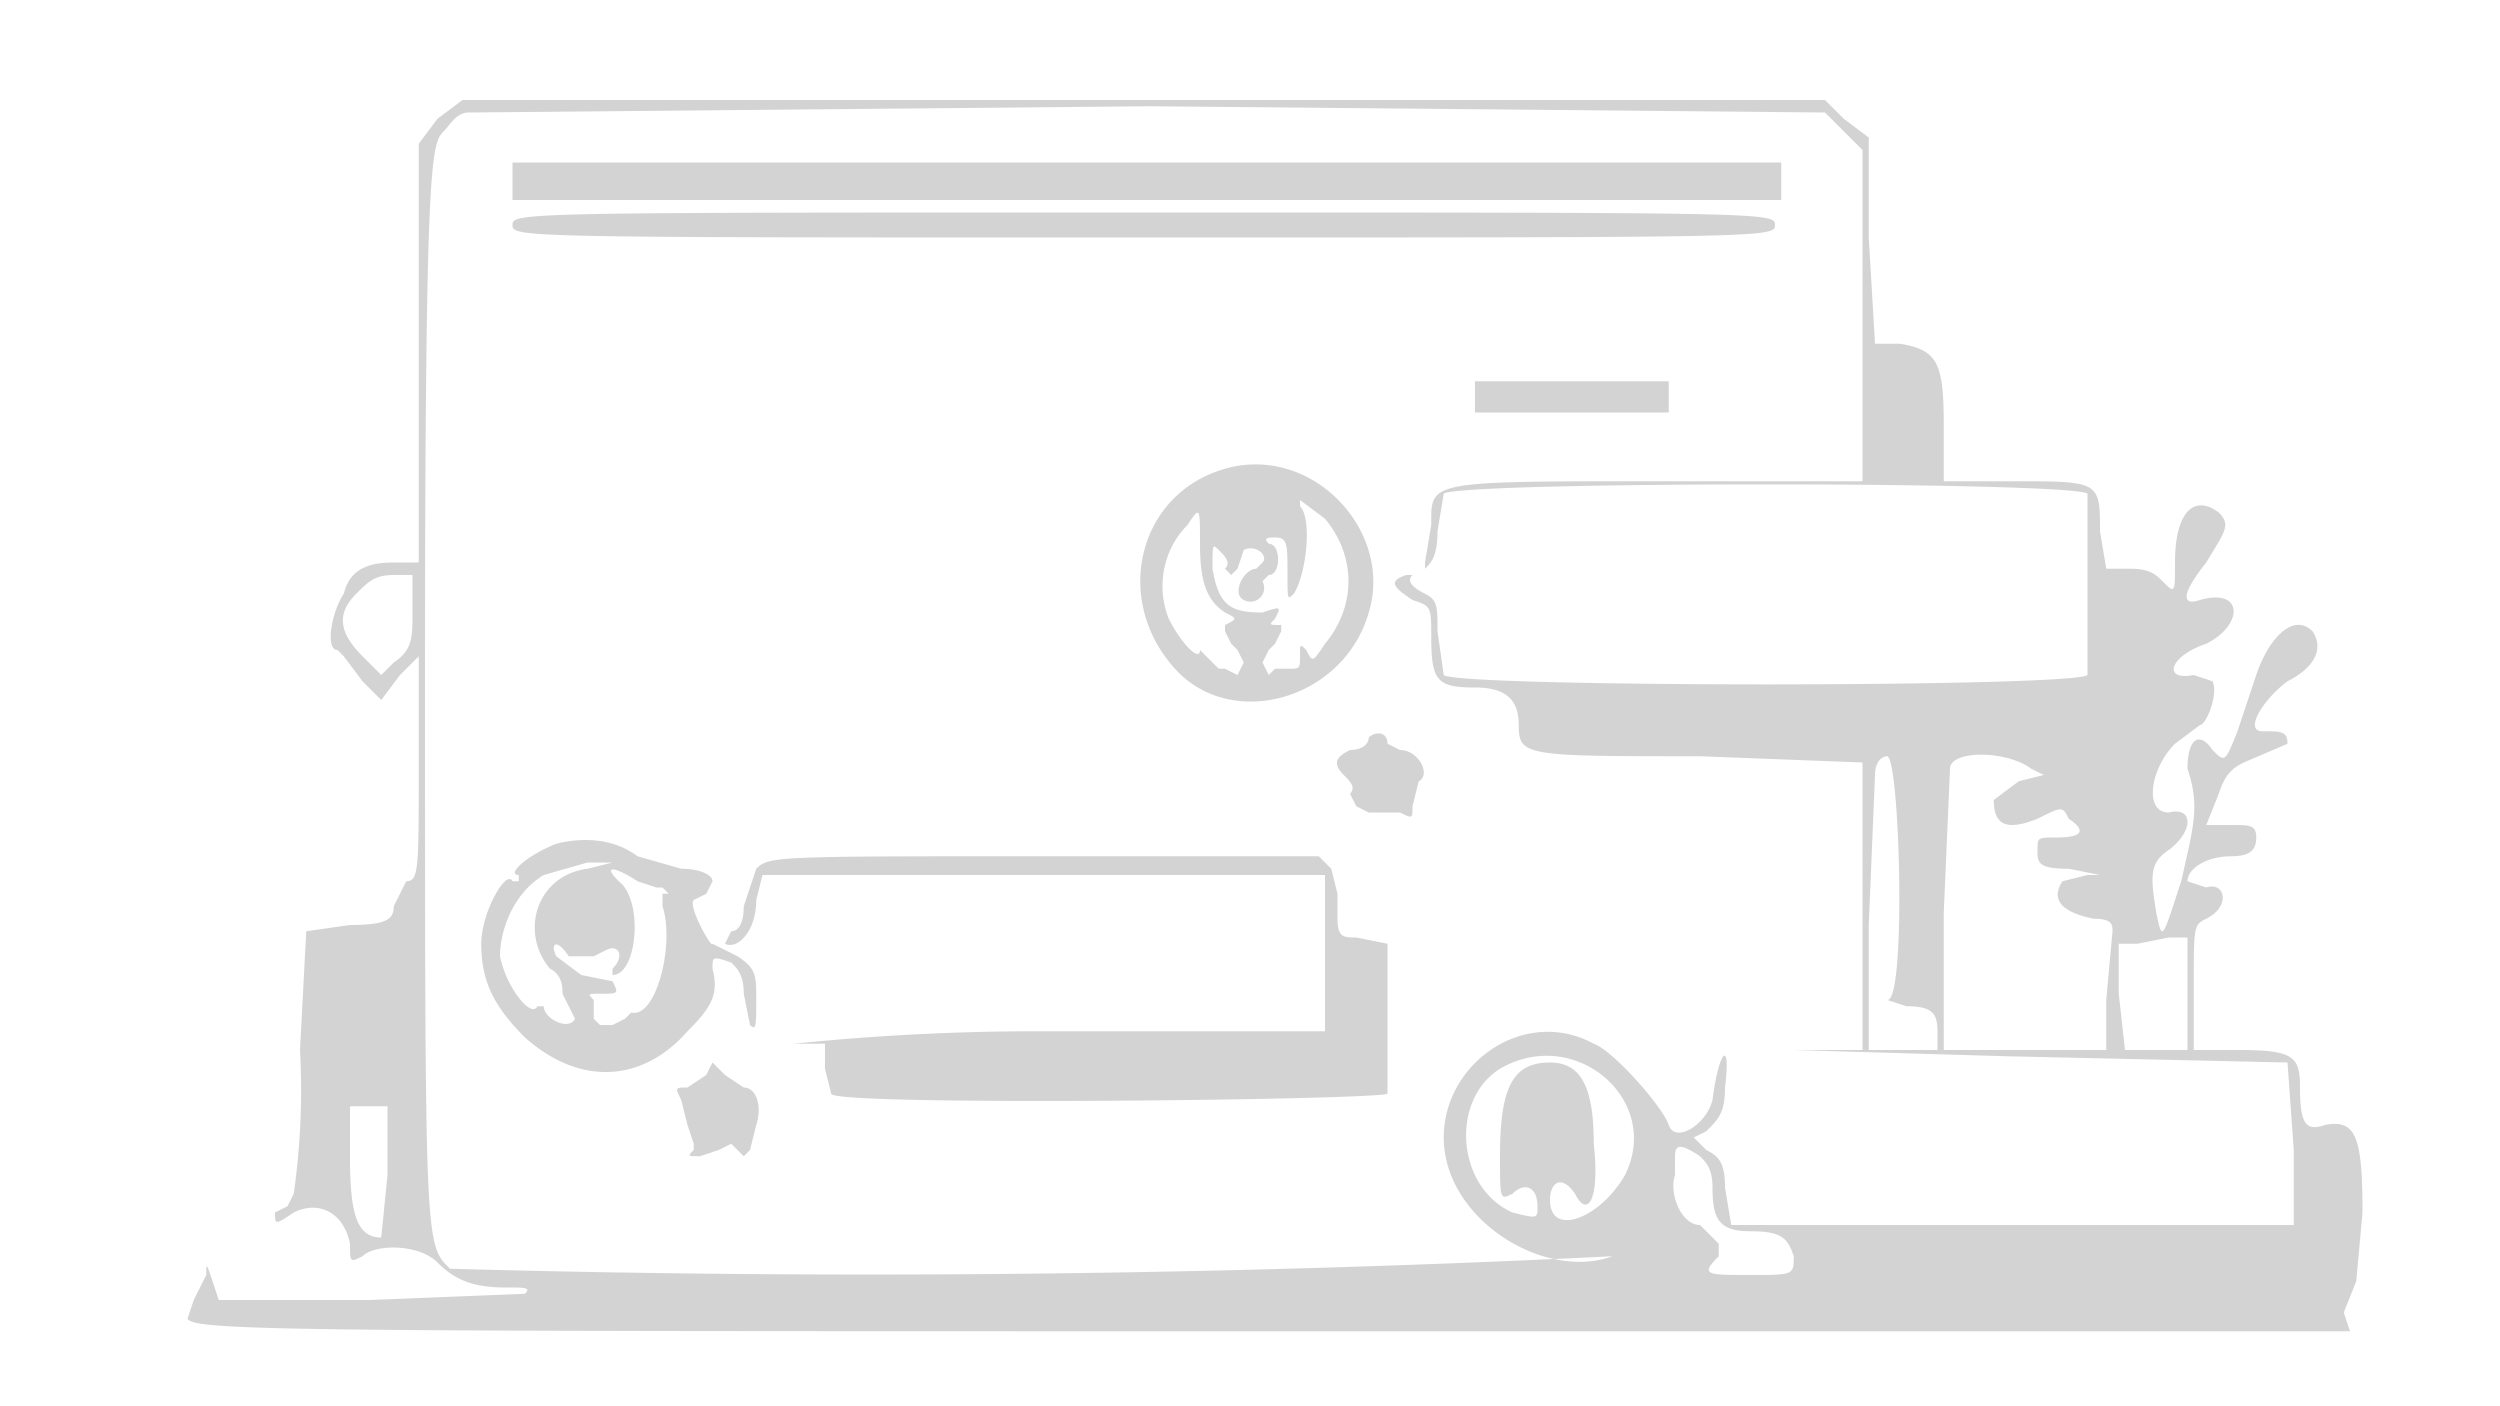 <svg xmlns="http://www.w3.org/2000/svg" width="400" height="225"><path d="M70 19l-3 4v67h-4c-4 0-7 1-8 5-2 3-3 9-1 9l1 1 3 4 3 3 3-4 3-3v18c0 16 0 18-2 18l-2 4c0 2-1 3-7 3l-7 1-1 19a118 118 0 01-1 23l-1 2-2 1c0 2 0 2 3 0 4-2 8 0 9 5 0 3 0 3 2 2 2-2 9-2 12 1s6 4 11 4c3 0 4 0 3 1l-25 1H35l-1-3c-1-3-1-3-1-1l-2 4-1 3c1 2 19 2 173 2h173l-1-3 2-5 1-11c0-12-1-15-6-14-3 1-4 0-4-6 0-5-1-6-10-6h-7v-10c0-10 0-10 2-11 4-2 3-6 0-5l-3-1c0-2 3-4 7-4 3 0 4-1 4-3s-1-2-4-2h-4l2-5c1-3 2-4 4-5a2110 2110 0 007-3c0-2-1-2-4-2s0-5 4-8c4-2 6-5 4-8-3-3-7 1-9 7l-3 9c-2 5-2 5-4 3-2-3-4-2-4 3 2 6 1 9-1 18-3 9-3 10-4 5-1-6-1-8 2-10 4-3 4-7 0-6-4 0-3-7 1-11l4-3c1 0 3-5 2-7l-3-1c-5 1-4-3 2-5 6-3 6-9-1-7-3 1-3-1 1-6 3-5 4-6 2-8-4-3-7 0-7 8 0 5 0 5-2 3-1-1-2-2-5-2h-4l-1-6c0-8 0-8-14-8h-11v-9c0-10-1-12-7-13h-4l-1-17V22l-4-3-3-3H74l-4 3m5-1c-2 0-3 2-4 3-2 2-3 4-3 88 0 91 0 90 4 94a2422 2422 0 00186-2c-11 4-27-6-27-19 0-12 13-21 24-15 3 1 11 10 12 13s6 0 7-4c1-8 3-10 2-2 0 4-1 5-3 7l-2 1 2 2c2 1 3 2 3 6l1 6h90v-12l-1-14-45-1-34-1h11v-46l-26-1c-28 0-29 0-29-5 0-4-2-6-7-6-6 0-7-1-7-8 0-5 0-5-3-6-3-2-4-3-1-4h1c-1 1 0 2 2 3s2 2 2 6l1 7c2 2 101 2 103 0V79c-2-2-101-2-103 0l-1 6c0 4-1 5-2 6v-1l1-6c0-7-1-7 36-7h33V24l-3-3-3-3-108-1-109 1m7 11v3h203v-6H82v3m0 7c0 2 1 2 101 2s101 0 101-2-1-2-101-2-101 0-101 2m154 28v2h31v-5h-31v3m-40 11c-14 4-18 21-8 32 9 10 27 5 31-9 4-13-9-27-23-23m12 6c2 2 1 11-1 14-1 1-1 1-1-3 0-5 0-6-2-6-1 0-2 0-1 1 2 0 2 5 0 5l-1 1c1 2-1 4-3 3s0-5 2-5l1-1c1-1-1-3-3-2l-1 3-1 1-1-1c1-1 0-2-1-3s-1-1-1 3c1 6 3 7 8 7 3-1 3-1 2 1-1 1-1 1 1 1v1l-1 2-1 1-1 2 1 2 1-1h2c2 0 2 0 2-2s0-2 1-1c1 2 1 2 3-1 5-6 5-14 0-20l-4-3v1m-18 3c-4 4-5 10-3 15 2 4 5 7 5 5l1 1 2 2h1l2 1 1-2-1-2-1-1-1-2v-1c2-1 2-1 0-2-3-2-4-5-4-11s0-6-2-3M57 95c-3 3-3 6 1 10l3 3 2-2c3-2 3-4 3-8v-6h-3c-3 0-4 1-6 3m162 23c0 1-1 2-3 2-2 1-3 2-1 4 1 1 2 2 1 3l1 2 2 1h5c2 1 2 1 2-1l1-4c2-1 0-5-3-5l-2-1c0-2-2-2-3-1m81 6l-1 24v20h11v-3c0-3-1-4-5-4l-3-1c3 0 2-38 0-39-1 0-2 1-2 3m12-1l-1 23v22h26v-8l1-11c0-1 0-2-3-2-5-1-7-3-5-6l4-1h2l-5-1c-5 0-5-1-5-3s0-2 3-2c4 0 5-1 2-3-1-2-1-2-5 0-5 2-7 1-7-3l4-3 4-1-2-1c-4-3-13-3-13 0M89 135c-5 2-8 5-6 5v1h-1c-1-2-5 5-5 10 0 6 2 10 7 15 9 8 19 7 26-1 4-4 5-6 4-10 0-2 0-2 3-1 1 1 2 2 2 5l1 5c1 1 1 0 1-4s0-5-3-7l-4-2c0 1-4-6-3-7l2-1 1-2c0-1-2-2-5-2l-7-2c-4-3-9-3-13-2m32 4l-2 6c0 3-1 4-2 4l-1 2c2 1 5-2 5-7l1-4h90v25h-46a380 380 0 00-39 2h5v4l1 4c0 2 87 1 89 0v-24l-5-1c-2 0-3 0-3-3v-4l-1-4-2-2h-44c-43 0-44 0-46 2m-34 1c-5 3-7 9-7 13 1 5 5 10 6 8h1c0 2 4 4 5 2l-1-2-1-2c0-1 0-3-2-4-5-6-2-15 6-16l4-1h-4l-7 2m12 1c4 3 3 15-1 15v-1c2-2 1-4-1-3l-2 1h-4c-2-3-3-2-2 0l4 3 5 1c1 2 1 2-2 2-2 0-2 0-1 1v3l1 1h2l2-1 1-1c4 1 7-11 5-17v-2h1l-1-1h-1l-3-1c-3-2-6-3-3 0m243 10h-3v8l1 9h10v-18h-3l-5 1m-102 20c-8 5-7 19 2 23 4 1 4 1 4-1 0-3-2-4-4-2-2 1-2 1-2-6 0-11 2-15 8-15 5 0 7 4 7 13 1 9-1 12-3 8-2-3-4-2-4 1 0 6 8 3 12-4 6-12-8-24-20-17m-127 1l-3 2c-2 0-2 0-1 2l1 4 1 3v1c-1 1-1 1 1 1l3-1 2-1 1 1 1 1 1-1 1-4c1-3 0-6-2-6l-3-2-2-2-1 2m-57 13c0 9 1 13 5 13l1-10v-11h-6v8m212 0v3c-1 3 1 8 4 8l2 2 1 1v2c-3 3-2 3 5 3s7 0 7-3c-1-3-2-4-7-4s-6-2-6-7c0-3-1-4-2-5-3-2-4-2-4 0m-150 26" fill="#d3d3d3" fill-rule="evenodd"/></svg>